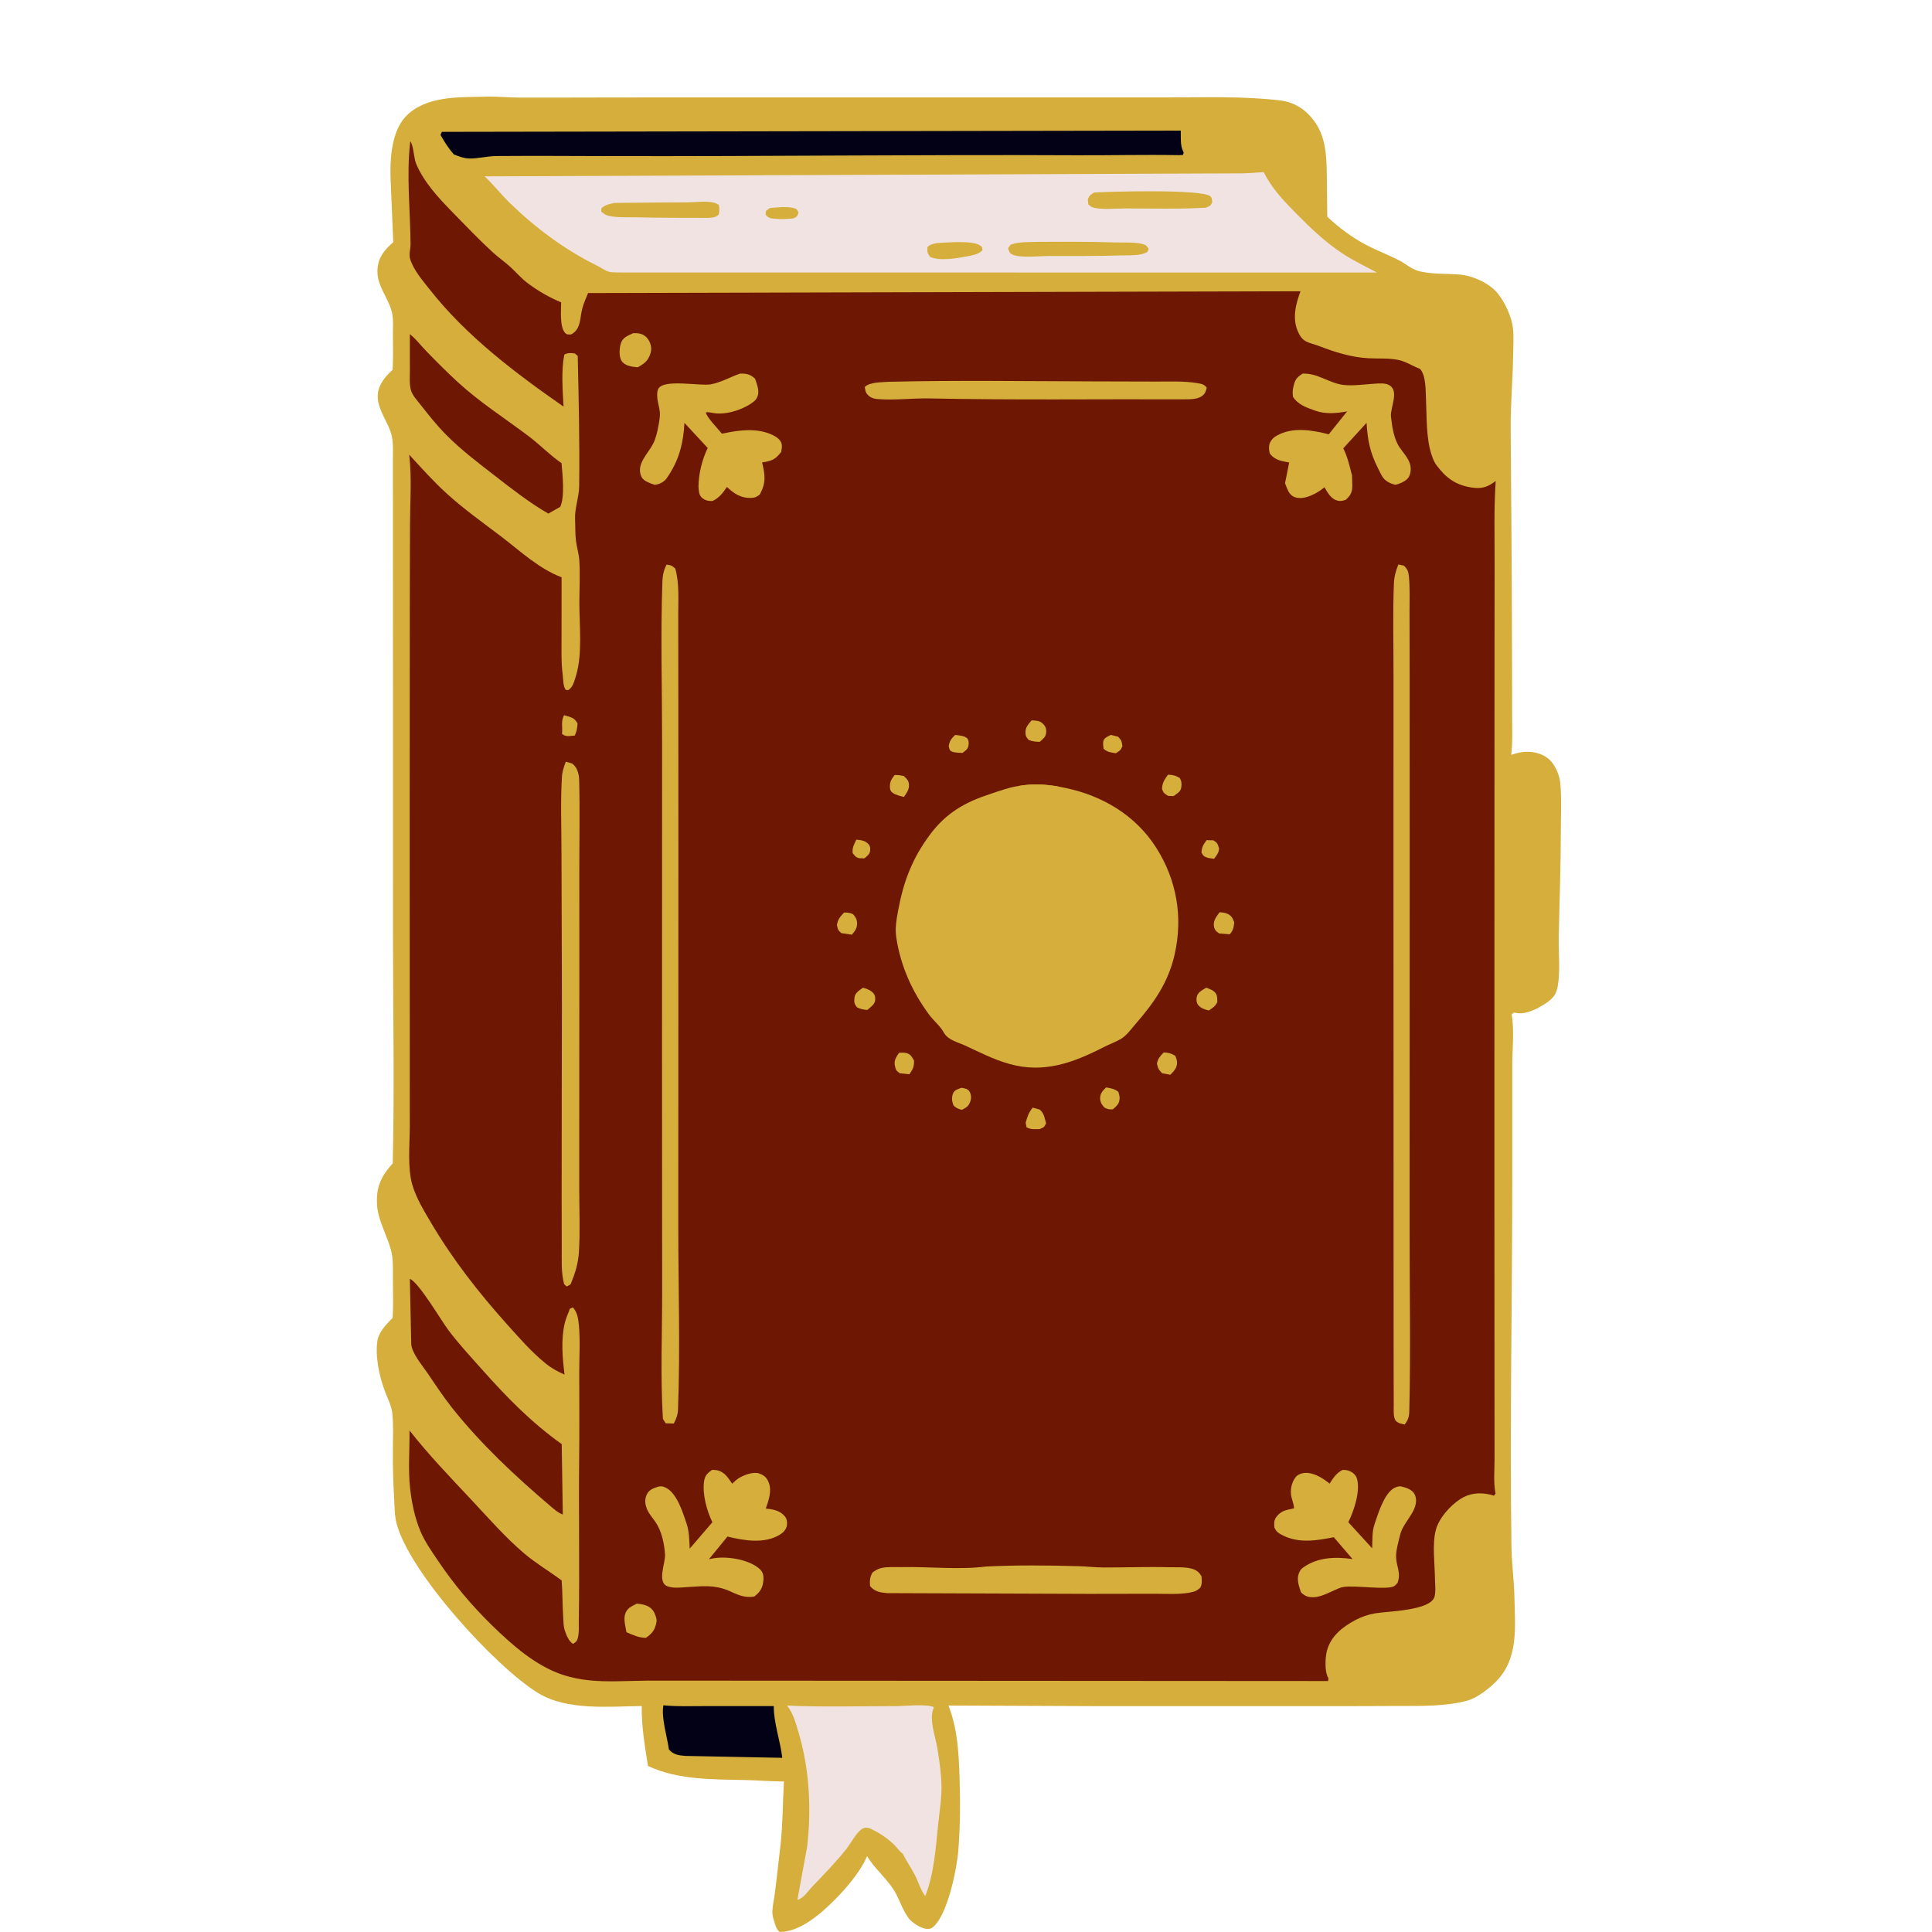 <svg width="200" height="200" viewBox="0 0 200 200" fill="none" xmlns="http://www.w3.org/2000/svg">
<path d="M41.308 29.672V14.798L42.644 13.016L58.82 29.192H149.502L154.78 30.871L155.5 35.429V164.015V170.732L150.941 175.53H80.411L58.82 175.051L49.944 169.293L41.308 156.578V121.313V29.672Z" fill="#6E1702"/>
<path d="M136.308 29.431L149.982 29.191H151.901L154.78 31.83L155.5 35.669V45.744L154.78 48.623L151.901 49.583L149.742 47.184L148.783 40.947L147.343 36.868L141.586 36.148L136.308 34.949L135.108 32.79L136.308 29.431Z" fill="#D5AE3B"/>
<path d="M142.546 168.573L148.303 167.374L149.263 165.695L149.983 157.778L152.382 155.379L155.02 156.339L155.98 169.293L154.301 173.611L149.263 175.291L138.947 174.811L138.228 171.212L139.667 169.293L142.546 168.573Z" fill="#D5AE3B"/>
<path d="M66.978 178.41L68.177 175.291H80.412L81.851 179.609V183.208H71.775L68.177 181.768L66.978 178.41Z" fill="#030115"/>
<path d="M43.707 13.359L45.626 11.92H122.874V14.079L123.833 16.958H58.341L46.826 17.677L43.707 13.359Z" fill="#030115"/>
<path d="M52.824 17.677H47.546L59.541 28.952H145.425L137.508 23.914L133.43 16.957H68.897L52.824 17.677Z" fill="#F2E3E3"/>
<path d="M80.652 178.409V174.811L97.445 175.29L98.404 187.045L96.725 195.202L95.286 198.081L90.008 190.404L85.69 195.682L81.612 198.081L81.852 181.768L80.652 178.409Z" fill="#F2E3E3"/>
<path d="M103.442 82.689L107.041 81.97L112.319 82.929L117.596 86.768L120.955 92.045V98.283L118.076 104.52L113.038 108.359L107.041 110.038L100.084 107.399L95.766 103.321L93.606 97.803L94.326 92.525L96.485 87.247L100.084 83.889L103.442 82.689Z" fill="#F2E3E3"/>
<path d="M103.442 82.688L107.041 81.969L112.319 82.928L117.596 86.767L120.955 92.044V98.282L118.076 104.519L113.038 108.358L107.041 110.037L100.084 107.398L95.766 103.32L93.606 97.802L94.326 92.524L96.485 87.246L100.084 83.888L103.442 82.688Z" fill="#D5AE3B"/>
<path d="M123.353 12.16L125.032 10.48L133.669 11.68L136.068 14.079L136.788 22.955L133.669 20.316L130.55 16.718H124.073L123.113 14.799L123.353 12.16Z" fill="#D5AE3B"/>
<path d="M50.162 10.01L50.582 10.001C51.605 9.989 52.635 10.096 53.661 10.1C57.203 10.114 60.746 10.088 64.289 10.088C76.949 10.091 89.609 10.087 102.269 10.085C108.373 10.085 114.477 10.08 120.58 10.086C124.52 10.09 128.62 9.931 132.533 10.396C133.625 10.526 134.65 11.025 135.427 11.807C137.262 13.654 137.321 15.858 137.354 18.289C137.373 19.671 137.387 21.052 137.399 22.434C138.572 23.541 139.928 24.554 141.352 25.313C142.485 25.917 143.694 26.365 144.836 26.951C145.479 27.281 146.089 27.834 146.784 28.034C148.144 28.424 149.781 28.3 151.184 28.433C152.507 28.559 154.232 29.343 155.071 30.406C155.808 31.34 156.493 32.8 156.624 34.002C156.722 34.897 156.65 35.861 156.637 36.765C156.603 39.304 156.366 41.838 156.385 44.375C156.442 52.133 156.511 59.888 156.523 67.647C156.526 69.822 156.534 71.998 156.536 74.173C156.537 75.488 156.604 76.836 156.437 78.141C157.165 77.904 157.78 77.765 158.551 77.85C159.371 77.94 160.182 78.29 160.692 78.96C161.087 79.479 161.428 80.292 161.501 80.937C161.676 82.465 161.583 84.103 161.58 85.644C161.574 89.401 161.447 93.161 161.36 96.917C161.322 98.571 161.54 100.493 161.257 102.1C161.106 102.956 160.746 103.372 160.048 103.84C159.17 104.428 157.95 105.084 156.868 104.847L156.737 104.815L156.483 105.017C156.779 106.624 156.551 108.573 156.55 110.224C156.549 114.079 156.549 117.933 156.551 121.788C156.553 134.552 156.278 147.357 156.465 160.117C156.491 161.88 156.742 163.647 156.776 165.424C156.834 168.49 157.208 171.695 154.88 174.062C154.181 174.772 152.918 175.766 151.945 176.034C149.603 176.679 146.972 176.59 144.567 176.603C141.937 176.617 139.307 176.619 136.676 176.62C129.117 176.624 121.558 176.623 113.999 176.621L98.184 176.555C99.135 178.979 99.251 181.503 99.334 184.069C99.415 186.563 99.403 189.033 99.208 191.524C99.059 193.438 98.093 198.299 96.556 199.511C96.312 199.704 96.053 199.71 95.75 199.651C95.269 199.558 94.472 199.05 94.167 198.698C93.462 197.884 93.11 196.55 92.508 195.619C91.698 194.366 90.51 193.397 89.758 192.154C89.094 193.711 87.692 195.371 86.496 196.581C85.056 198.037 82.885 199.986 80.721 200C80.35 199.732 80.249 199.232 80.118 198.814C80.022 198.506 79.941 198.201 79.954 197.874C79.979 197.22 80.147 196.559 80.225 195.906C80.42 194.267 80.618 192.625 80.799 190.984C81.036 188.82 81.029 186.592 81.151 184.416C79.81 184.415 78.449 184.296 77.104 184.267C73.765 184.194 70.154 184.261 67.08 182.813C66.754 180.743 66.397 178.709 66.435 176.606C63.02 176.649 58.697 177.104 55.693 175.255C51.225 172.505 42.354 162.754 41.046 157.686C40.836 156.87 40.858 156.019 40.807 155.182C40.704 153.502 40.66 151.844 40.668 150.162C40.674 148.863 40.748 147.512 40.601 146.221C40.523 145.532 40.123 144.755 39.875 144.102C39.272 142.514 38.804 140.407 39.082 138.707C39.098 138.61 39.126 138.522 39.16 138.431L39.217 138.296C39.527 137.537 40.089 137.007 40.645 136.423C40.728 135.121 40.676 133.781 40.672 132.475C40.669 131.48 40.73 130.386 40.477 129.418C40.085 127.923 39.136 126.325 39.035 124.8C38.908 122.901 39.419 121.825 40.655 120.427C40.845 112.56 40.681 104.652 40.681 96.782C40.681 81.955 40.687 67.129 40.675 52.302C40.674 50.82 40.673 49.337 40.67 47.854C40.668 46.992 40.735 45.997 40.558 45.154C40.263 43.744 38.973 42.331 39.11 40.809C39.206 39.75 39.904 38.969 40.644 38.279C40.712 37.072 40.681 35.84 40.675 34.632C40.672 33.945 40.735 33.118 40.597 32.446C40.273 30.863 38.947 29.602 39.078 27.849C39.172 26.581 39.814 25.875 40.708 25.063L40.438 18.635C40.346 16.598 40.506 13.642 41.991 12.072C44.03 9.918 47.446 10.073 50.162 10.01ZM42.472 14.625C42.054 18.132 42.474 21.738 42.5 25.262C42.503 25.783 42.302 26.325 42.465 26.836C42.836 27.998 43.751 29.037 44.496 29.983C48.294 34.807 53.336 38.613 58.34 42.092C58.248 40.511 58.082 38.238 58.427 36.698C58.829 36.504 59.083 36.538 59.519 36.594L59.807 36.851C59.91 41.352 60.014 45.842 59.955 50.346C59.939 51.513 59.479 52.598 59.532 53.74C59.566 54.482 59.533 55.234 59.622 55.972C59.703 56.647 59.921 57.297 59.967 57.978C60.068 59.443 59.975 60.96 59.975 62.431C59.975 64.743 60.301 67.657 59.651 69.861C59.528 70.276 59.388 70.841 59.117 71.182C59.037 71.282 58.948 71.346 58.848 71.429H58.58C58.271 71.03 58.32 70.36 58.254 69.871C58.078 68.574 58.134 67.224 58.13 65.914C58.124 63.861 58.129 61.809 58.134 59.757C55.843 58.911 53.855 57.048 51.938 55.583C50.011 54.11 48.053 52.737 46.253 51.098C44.875 49.842 43.615 48.439 42.357 47.065L42.38 47.261C42.632 49.531 42.455 51.931 42.444 54.219C42.425 58.365 42.422 62.511 42.417 66.658C42.4 80.426 42.414 94.195 42.417 107.963C42.418 110.87 42.418 113.778 42.419 116.685C42.42 118.553 42.166 120.875 42.687 122.662C43.09 124.048 43.933 125.416 44.667 126.655C46.904 130.432 49.566 133.836 52.495 137.1C53.779 138.53 54.99 139.932 56.488 141.149C57.102 141.648 57.723 141.978 58.441 142.297C58.225 140.54 58.061 138.736 58.458 136.987C58.574 136.473 58.82 135.975 58.993 135.478L59.3 135.344C59.775 135.836 59.868 136.565 59.929 137.221C60.075 138.819 59.961 140.514 59.963 142.12C59.966 145.079 59.988 148.035 59.955 150.994C59.892 156.613 60.013 162.233 59.915 167.854C59.906 168.381 60.006 169.562 59.612 169.964C59.512 170.065 59.435 170.101 59.318 170.169C58.886 169.935 58.587 169.18 58.444 168.709C58.318 168.293 58.332 167.76 58.301 167.325C58.215 166.087 58.239 164.84 58.144 163.606C56.884 162.667 55.512 161.863 54.311 160.849C52.346 159.192 50.608 157.193 48.853 155.32C46.656 152.975 44.374 150.612 42.391 148.078C42.416 150.009 42.235 152.156 42.453 154.063C42.626 155.585 42.932 157.106 43.527 158.52C43.981 159.6 44.697 160.609 45.35 161.578C46.987 164.01 48.826 166.199 50.925 168.248C53.015 170.287 55.45 172.451 58.264 173.378C60.089 173.98 61.891 174.069 63.792 174.046L67.078 173.976L137.482 174.02C137.505 173.865 137.557 173.781 137.475 173.645C137.12 173.053 137.183 171.577 137.359 170.903C137.76 169.367 138.989 168.41 140.326 167.701C140.952 167.37 141.633 167.138 142.331 167.015C143.662 166.78 148.133 166.759 148.51 165.258C148.649 164.704 148.551 163.941 148.545 163.368C148.527 161.879 148.249 159.806 148.638 158.378C148.974 157.141 150.095 155.892 151.152 155.192C152.084 154.577 153.145 154.464 154.224 154.714L154.657 154.832L154.82 154.599L154.799 154.5C154.596 153.442 154.716 152.197 154.714 151.117C154.711 148.958 154.71 146.8 154.71 144.641C154.708 136.548 154.696 128.456 154.699 120.363C154.705 104.904 154.707 89.445 154.709 73.987C154.711 68.894 154.711 63.801 154.724 58.708C154.732 55.748 154.634 52.744 154.835 49.792C154.016 50.408 153.438 50.626 152.392 50.475C150.719 50.234 149.693 49.489 148.701 48.15C148.488 47.862 148.372 47.589 148.257 47.25L148.193 47.073C147.621 45.37 147.702 43.082 147.617 41.296C147.573 40.377 147.626 38.906 147.009 38.191C146.313 37.928 145.506 37.423 144.8 37.268C143.812 37.053 142.655 37.142 141.641 37.084C139.835 36.983 138.19 36.448 136.515 35.81C135.466 35.411 134.89 35.512 134.37 34.342C133.757 32.966 134.126 31.503 134.626 30.152L60.876 30.338C60.669 30.839 60.437 31.363 60.291 31.886C60.008 32.903 60.178 34.076 59.117 34.622C58.857 34.613 58.694 34.673 58.506 34.47C57.917 33.837 58.092 32.134 58.089 31.301C56.825 30.766 55.71 30.127 54.614 29.304C53.967 28.817 53.467 28.221 52.877 27.676C52.272 27.118 51.586 26.646 50.977 26.087C49.556 24.786 48.22 23.375 46.873 21.999C45.44 20.535 43.846 18.835 43.064 16.911C42.842 16.364 42.793 14.978 42.472 14.625ZM128.814 17.943L50.167 18.256C51.114 19.154 51.91 20.176 52.844 21.079C55.457 23.606 58.494 25.869 61.748 27.468C62.145 27.663 62.602 28.003 63.008 28.121C63.379 28.228 63.872 28.194 64.26 28.204L64.363 28.206L142.538 28.215C141.332 27.562 140.105 26.989 138.956 26.23C137.219 25.082 135.736 23.675 134.279 22.198C132.927 20.829 131.691 19.564 130.821 17.82L128.814 17.943ZM81.474 176.559C82.122 177.387 82.348 178.288 82.646 179.277C83.795 183.095 84.007 187.201 83.558 191.165L82.542 196.687C83.26 196.444 83.598 195.81 84.116 195.271C85.324 194.015 86.526 192.773 87.612 191.407C88.076 190.823 88.594 189.808 89.171 189.372C89.464 189.151 89.825 189.167 90.148 189.32C91.019 189.73 91.882 190.291 92.564 190.97C92.836 191.24 93.135 191.683 93.444 191.887C93.83 192.653 94.323 193.353 94.716 194.117C95.047 194.761 95.342 195.746 95.784 196.286C96.706 193.937 96.872 191.236 97.131 188.75C97.27 187.417 97.496 186.1 97.46 184.754C97.426 183.483 97.231 182.152 97.019 180.9C96.801 179.624 96.142 177.985 96.672 176.736C96.045 176.362 93.598 176.616 92.771 176.616C89.017 176.618 85.224 176.732 81.474 176.559ZM45.741 13.649L45.602 13.972C46.023 14.711 46.424 15.346 46.984 15.985C47.485 16.184 47.986 16.384 48.531 16.406C49.445 16.442 50.432 16.16 51.387 16.153C55.305 16.122 59.225 16.151 63.144 16.16C79.206 16.198 95.266 15.993 111.328 16.073C114.889 16.091 118.457 15.996 122.017 16.063L122.453 16.041L122.539 15.784L122.484 15.683C122.156 15.013 122.255 14.246 122.233 13.52L45.741 13.649ZM147.042 30.14C144.947 30.153 142.853 30.168 140.758 30.181C139.907 30.186 138.713 30.061 137.902 30.259C137.514 30.353 137.12 30.556 136.839 30.843C136.225 31.47 136.28 32.825 136.236 33.648C138.697 35.497 141.893 35.532 144.837 35.461C145.297 35.024 145.729 34.483 146.411 34.497C146.853 34.507 147.441 34.764 147.743 35.084C148.131 35.497 148.298 36.255 148.533 36.771C149.178 38.185 149.642 40.299 149.675 41.862C149.817 43.654 150.085 45.791 150.811 47.422L150.85 47.51C151.377 47.815 151.876 48.111 152.459 48.297C153.308 47.933 154.2 47.617 154.6 46.709C155 45.801 154.866 44.183 154.88 43.181C154.922 40.366 155.106 37.309 154.822 34.513C154.762 33.929 154.661 33.307 154.419 32.767C153.934 31.683 153.152 30.943 152.045 30.513C150.551 29.932 148.625 30.131 147.042 30.14ZM151.824 156.758C150.282 158.282 150.807 160.86 150.69 162.847C150.651 163.515 150.439 164.151 150.362 164.813C150.231 165.946 150.323 167.004 149.36 167.804C148.599 168.436 147.73 168.812 146.764 169.007C144.582 169.446 139.023 168.862 138.975 172.085C138.967 172.582 139.22 173.246 139.56 173.616C140.041 174.14 141.686 174.022 142.384 174.028C144.585 174.033 146.76 173.981 148.956 173.825C149.805 173.764 150.72 173.784 151.542 173.551C152.237 173.354 152.882 173.019 153.401 172.51C155.088 170.855 154.945 168.211 154.927 166.028C154.918 164.8 154.758 163.589 154.741 162.373C154.721 161.001 154.905 159.428 154.707 158.083C154.67 157.828 154.554 157.555 154.364 157.376C153.674 156.728 152.705 156.712 151.824 156.758ZM42.427 132.383L42.571 139.105C42.608 140.048 43.702 141.333 44.225 142.1C45.052 143.308 45.861 144.556 46.772 145.704C49.779 149.493 53.295 152.774 56.97 155.903C57.34 156.219 57.792 156.627 58.261 156.78L58.149 149.495C54.994 147.248 52.45 144.635 49.888 141.756C48.696 140.416 47.478 139.111 46.402 137.674C45.657 136.679 43.361 132.754 42.427 132.383ZM42.426 34.59C42.424 35.838 42.423 37.085 42.429 38.333C42.432 38.989 42.362 39.774 42.545 40.407C42.698 40.938 43.186 41.452 43.524 41.884C44.386 42.985 45.227 44.044 46.215 45.038C47.766 46.6 49.496 47.905 51.23 49.25C53.003 50.624 54.816 52.05 56.763 53.166L57.996 52.469C58.489 51.423 58.229 49.115 58.13 47.946C56.917 47.109 55.921 46.061 54.756 45.178C52.267 43.295 49.714 41.687 47.396 39.562C46.257 38.517 45.163 37.416 44.089 36.305C43.54 35.738 43.049 35.072 42.426 34.59ZM68.675 176.53C68.435 177.835 69.063 179.754 69.244 181.101C69.707 181.643 70.26 181.718 70.949 181.771L80.979 181.97C80.782 180.215 80.083 178.348 80.101 176.616C77.716 176.617 75.33 176.617 72.944 176.614C71.531 176.612 70.082 176.679 68.675 176.53ZM130.923 12.288L124.502 12.474C124.005 13.381 123.723 13.963 123.929 15.025C124.365 15.62 125.175 15.905 125.887 16.012C126.811 16.149 127.954 16.125 128.887 16.067C129.58 16.024 130.146 15.863 130.831 16.081C131.43 16.272 131.883 16.684 132.356 17.081C133.553 18.123 134.578 19.589 135.643 20.779C135.602 18.409 135.92 14.796 134.002 13.031C133.204 12.297 131.958 12.212 130.923 12.288Z" fill="#D5AE3B"/>
<path d="M79.696 21.54C80.449 21.465 81.451 21.351 82.179 21.543C82.523 21.634 82.519 21.726 82.664 22.023C82.499 22.468 82.497 22.432 82.097 22.622C81.52 22.664 80.936 22.714 80.36 22.655C79.844 22.603 79.596 22.644 79.252 22.224L79.3 21.822L79.696 21.54Z" fill="#D5AE3B"/>
<path d="M96.986 25.16C97.998 25.109 100.715 24.857 101.487 25.426C101.72 25.598 101.666 25.652 101.705 25.915C101.217 26.367 100.784 26.383 100.143 26.535C99.097 26.728 97.274 27.055 96.286 26.594C95.979 26.165 95.993 26.112 96.003 25.58C96.344 25.272 96.546 25.264 96.986 25.16Z" fill="#D5AE3B"/>
<path d="M63.596 21.007C66.087 20.976 68.578 20.959 71.07 20.949C71.896 20.946 73.093 20.788 73.877 20.971C74.081 21.019 74.246 21.103 74.414 21.224C74.484 21.606 74.487 21.845 74.395 22.225C73.986 22.555 73.819 22.513 73.306 22.554C70.871 22.55 68.432 22.556 65.997 22.497C65.053 22.474 63.914 22.556 63.007 22.34C62.692 22.265 62.468 22.108 62.235 21.891L62.264 21.554C62.68 21.194 63.076 21.118 63.596 21.007Z" fill="#D5AE3B"/>
<path d="M107.432 25.039C110.125 25.016 112.812 25.014 115.504 25.098C116.363 25.124 117.476 25.045 118.293 25.265C118.634 25.357 118.751 25.48 118.91 25.78L118.78 26.068C118.098 26.52 116.844 26.407 116.03 26.441C113.498 26.523 110.962 26.493 108.429 26.503C107.477 26.508 105.665 26.732 104.801 26.349C104.479 26.206 104.47 26.014 104.354 25.713L104.606 25.341C105.452 25.005 106.528 25.074 107.432 25.039Z" fill="#D5AE3B"/>
<path d="M113.266 19.93C115.009 19.823 124.39 19.57 125.278 20.311C125.497 20.493 125.456 20.683 125.489 20.951C125.29 21.355 125.22 21.331 124.821 21.501C122.051 21.657 119.227 21.584 116.453 21.578C115.582 21.576 113.846 21.749 113.059 21.443C112.935 21.395 112.77 21.239 112.656 21.159L112.612 20.615C112.808 20.19 112.884 20.168 113.266 19.93Z" fill="#D5AE3B"/>
<path d="M124.908 86.971L125.606 86.99C126.053 87.269 126.033 87.33 126.198 87.841C126.15 88.311 125.962 88.536 125.675 88.902L125.069 88.812C124.671 88.695 124.55 88.605 124.374 88.243C124.435 87.626 124.56 87.461 124.908 86.971Z" fill="#D5AE3B"/>
<path d="M88.644 86.922C88.972 86.949 89.377 86.986 89.651 87.175C89.907 87.351 90.068 87.514 90.082 87.842C90.107 88.395 89.867 88.511 89.489 88.855L88.974 88.844C88.599 88.779 88.487 88.591 88.267 88.318C88.213 87.718 88.398 87.463 88.644 86.922Z" fill="#D5AE3B"/>
<path d="M58.395 74.039L58.887 74.179C59.343 74.319 59.567 74.479 59.788 74.904C59.752 75.367 59.702 75.724 59.499 76.145C58.976 76.175 58.584 76.325 58.178 75.969C58.267 75.295 58.035 74.653 58.395 74.039Z" fill="#D5AE3B"/>
<path d="M114.992 76.078L115.743 76.263C116.102 76.644 116.109 76.719 116.195 77.241C116.005 77.707 115.911 77.719 115.5 77.977C114.952 77.88 114.67 77.877 114.236 77.51C114.214 77.247 114.15 76.893 114.244 76.644C114.358 76.341 114.725 76.226 114.992 76.078Z" fill="#D5AE3B"/>
<path d="M98.875 76.082C99.233 76.12 99.801 76.161 100.08 76.394C100.258 76.543 100.284 76.746 100.276 76.973C100.257 77.525 100.042 77.613 99.641 77.944C99.318 77.919 98.801 77.935 98.513 77.789C98.267 77.665 98.278 77.484 98.211 77.241C98.302 76.694 98.482 76.465 98.875 76.082Z" fill="#D5AE3B"/>
<path d="M99.535 112.607C99.812 112.659 100.125 112.69 100.312 112.927C100.526 113.199 100.575 113.613 100.473 113.941C100.295 114.51 100.059 114.643 99.57 114.889C99.183 114.79 98.986 114.715 98.701 114.43C98.55 114.022 98.489 113.624 98.655 113.203C98.81 112.81 99.18 112.749 99.535 112.607Z" fill="#D5AE3B"/>
<path d="M92.611 80.229C92.942 80.216 93.225 80.261 93.548 80.326C93.75 80.513 94.007 80.73 94.066 81.011C94.199 81.648 93.902 82.007 93.578 82.496C93.191 82.408 92.748 82.302 92.417 82.078C92.224 81.948 92.139 81.78 92.126 81.546C92.092 80.926 92.265 80.701 92.611 80.229Z" fill="#D5AE3B"/>
<path d="M120.91 80.197C121.4 80.216 121.695 80.278 122.117 80.532C122.327 80.858 122.34 81.142 122.282 81.535C122.218 81.973 121.807 82.17 121.483 82.412L120.909 82.386C120.519 82.13 120.458 82.127 120.291 81.67C120.317 81.025 120.55 80.699 120.91 80.197Z" fill="#D5AE3B"/>
<path d="M106.907 114.662L107.624 114.862C108.08 115.215 108.146 115.755 108.287 116.289C108.082 116.712 108.06 116.702 107.622 116.886C107.1 116.888 106.734 116.956 106.264 116.692L106.175 116.222C106.349 115.603 106.489 115.167 106.907 114.662Z" fill="#D5AE3B"/>
<path d="M114.508 112.57C115.005 112.658 115.362 112.708 115.773 113.028C115.831 113.228 115.909 113.465 115.904 113.674C115.89 114.273 115.608 114.467 115.203 114.837C114.808 114.862 114.664 114.831 114.316 114.644C114.036 114.322 113.862 114.05 113.888 113.607C113.915 113.145 114.193 112.874 114.508 112.57Z" fill="#D5AE3B"/>
<path d="M93.076 108.98C93.308 108.975 93.578 108.956 93.803 109.009C94.273 109.118 94.392 109.402 94.613 109.781C94.659 110.419 94.478 110.707 94.139 111.21L93.132 111.101C92.777 110.824 92.731 110.775 92.636 110.307C92.525 109.763 92.779 109.412 93.076 108.98Z" fill="#D5AE3B"/>
<path d="M120.466 108.949C120.954 108.969 121.242 109.043 121.664 109.293C121.747 109.492 121.828 109.697 121.844 109.915C121.888 110.519 121.539 110.863 121.155 111.258L120.306 111.103C119.935 110.722 119.89 110.634 119.765 110.116C119.853 109.572 120.106 109.335 120.466 108.949Z" fill="#D5AE3B"/>
<path d="M89.331 102.25C89.634 102.329 90.018 102.46 90.257 102.663C90.552 102.912 90.631 103.148 90.598 103.541C90.562 103.978 90.091 104.285 89.78 104.55C89.368 104.52 89.076 104.457 88.705 104.275C88.43 103.904 88.402 103.74 88.454 103.272C88.508 102.782 88.964 102.514 89.331 102.25Z" fill="#D5AE3B"/>
<path d="M87.374 94.466C87.738 94.46 87.966 94.485 88.302 94.631C88.555 94.921 88.705 95.144 88.722 95.541C88.745 96.073 88.515 96.372 88.182 96.759L87.094 96.598C86.741 96.286 86.741 96.223 86.636 95.757C86.731 95.166 86.987 94.888 87.374 94.466Z" fill="#D5AE3B"/>
<path d="M124.868 102.242C125.105 102.34 125.456 102.453 125.651 102.617C126.051 102.951 125.997 103.266 126.016 103.742C125.777 104.206 125.553 104.321 125.131 104.607C124.744 104.508 124.306 104.378 124.047 104.053C123.857 103.814 123.824 103.505 123.886 103.206C123.992 102.695 124.472 102.501 124.868 102.242Z" fill="#D5AE3B"/>
<path d="M126.256 94.432C126.517 94.452 126.785 94.477 127.029 94.581C127.482 94.773 127.614 95.067 127.77 95.49C127.715 96.014 127.657 96.311 127.308 96.716L126.21 96.632C125.89 96.402 125.739 96.297 125.668 95.893C125.565 95.312 125.935 94.866 126.256 94.432Z" fill="#D5AE3B"/>
<path d="M106.794 74.574C107.178 74.584 107.597 74.591 107.901 74.864C108.21 75.141 108.335 75.416 108.3 75.832C108.259 76.317 107.967 76.49 107.636 76.795C107.201 76.787 106.888 76.761 106.484 76.596C106.292 76.351 106.187 76.273 106.162 75.955C106.112 75.321 106.398 75.041 106.794 74.574Z" fill="#D5AE3B"/>
<path d="M65.538 34.493C65.757 34.485 65.962 34.482 66.179 34.525C66.64 34.617 66.96 34.866 67.187 35.279C67.401 35.669 67.474 36.126 67.347 36.553C67.109 37.351 66.696 37.644 66.011 38.023L65.39 37.946C64.985 37.866 64.529 37.692 64.315 37.308C64.054 36.838 64.112 35.943 64.309 35.442C64.529 34.884 65.041 34.747 65.538 34.493Z" fill="#D5AE3B"/>
<path d="M65.924 166.008L66.181 166.034C66.765 166.113 67.31 166.278 67.651 166.799C67.812 167.046 68.014 167.607 67.964 167.884C67.815 168.707 67.544 169.075 66.863 169.55C66.115 169.54 65.528 169.258 64.854 168.965C64.757 168.421 64.549 167.693 64.697 167.152C64.885 166.465 65.344 166.314 65.924 166.008Z" fill="#D5AE3B"/>
<path d="M91.97 39.524C99.065 39.35 106.199 39.467 113.297 39.481C115.439 39.485 117.581 39.49 119.723 39.498C121.093 39.503 122.549 39.433 123.904 39.655C124.354 39.729 124.648 39.763 124.918 40.137C124.859 40.381 124.809 40.615 124.637 40.809C124.117 41.395 123.215 41.322 122.503 41.339C113.754 41.303 104.998 41.429 96.247 41.245C94.474 41.208 92.681 41.448 90.91 41.317C90.574 41.293 90.25 41.23 89.98 41.01C89.615 40.714 89.591 40.502 89.519 40.07C89.996 39.537 91.303 39.583 91.97 39.524Z" fill="#D5AE3B"/>
<path d="M102.067 162.167C105.23 162.005 108.486 162.042 111.651 162.131C112.526 162.155 113.39 162.263 114.269 162.265C116.509 162.27 118.732 162.181 120.975 162.239C121.74 162.258 122.66 162.189 123.392 162.395C123.86 162.527 124.152 162.766 124.381 163.187C124.408 163.627 124.467 163.982 124.235 164.377C124.016 164.564 123.801 164.716 123.518 164.788C122.268 165.106 120.762 164.98 119.471 164.985C117.219 164.994 114.967 164.995 112.714 164.996L91.845 164.921C91.107 164.857 90.563 164.773 90.068 164.193C90.026 163.629 90.036 163.294 90.322 162.784C90.603 162.571 90.881 162.409 91.226 162.323C91.841 162.169 92.706 162.241 93.35 162.227C96.207 162.165 99.246 162.525 102.067 162.167Z" fill="#D5AE3B"/>
<path d="M58.569 78.85C58.801 78.899 59.025 78.979 59.251 79.051C59.491 79.259 59.649 79.454 59.766 79.754C59.898 80.091 59.947 80.416 59.956 80.775C60.038 83.94 59.967 87.125 59.97 90.29C59.98 96.969 59.974 103.646 59.967 110.324C59.962 114.565 59.965 118.804 59.963 123.045C59.962 125.224 60.065 127.46 59.928 129.633C59.853 130.811 59.53 131.834 59.084 132.916C58.945 133.053 58.829 133.106 58.647 133.177L58.395 132.927C58.078 131.705 58.155 130.438 58.151 129.185C58.146 127.436 58.143 125.687 58.141 123.938C58.134 117.446 58.164 110.955 58.169 104.463C58.172 99.049 58.126 93.635 58.124 88.221C58.124 85.64 58.015 83.004 58.17 80.43C58.203 79.872 58.377 79.368 58.569 78.85Z" fill="#D5AE3B"/>
<path d="M73.698 152.167C73.867 152.165 74.045 152.163 74.212 152.196C75.012 152.358 75.361 152.971 75.794 153.589C76.028 153.365 76.269 153.138 76.551 152.975C77.067 152.677 77.988 152.333 78.573 152.531C79.084 152.705 79.372 152.949 79.575 153.46C79.923 154.34 79.565 155.324 79.277 156.167C80.019 156.233 80.764 156.372 81.26 156.986C81.453 157.226 81.507 157.591 81.461 157.897C81.4 158.305 81.126 158.614 80.788 158.831C79.182 159.859 77.033 159.485 75.307 159.063L73.389 161.407L73.848 161.317C75.262 161.074 77.51 161.416 78.632 162.415C78.968 162.714 79.062 163.083 79.031 163.524C78.972 164.355 78.714 164.789 78.086 165.268C77.019 165.46 76.263 165.033 75.309 164.613C73.867 164.055 72.678 164.198 71.161 164.294C70.513 164.334 69.715 164.445 69.092 164.21C67.987 163.795 68.9 161.771 68.844 160.931C68.769 159.777 68.493 158.467 67.827 157.513C67.549 157.115 67.179 156.706 66.991 156.257C66.778 155.744 66.71 155.24 66.95 154.724C67.174 154.239 67.56 154.098 68.032 153.934C68.38 153.813 68.658 153.856 68.988 154.037C70.101 154.649 70.691 156.585 71.073 157.718C71.353 158.551 71.351 159.44 71.399 160.314L73.745 157.584C73.161 156.365 72.692 154.681 72.889 153.326C72.972 152.75 73.244 152.5 73.698 152.167Z" fill="#D5AE3B"/>
<path d="M76.599 38.678L76.703 38.675C77.329 38.663 77.716 38.78 78.172 39.216C78.325 39.676 78.58 40.33 78.481 40.81C78.381 41.294 78.153 41.499 77.768 41.762C76.708 42.485 74.984 43.007 73.714 42.736C73.47 42.684 73.329 42.649 73.073 42.691C73.104 43.152 74.39 44.461 74.733 44.896C75.901 44.648 77.062 44.454 78.261 44.564C79.028 44.635 80.266 44.971 80.751 45.607C81.029 45.972 80.931 46.359 80.871 46.781C80.23 47.599 79.881 47.724 78.893 47.869C79.208 49.187 79.316 49.995 78.641 51.209C78.261 51.461 78.173 51.535 77.703 51.545C76.688 51.568 75.949 51.081 75.253 50.406C74.841 51.008 74.433 51.574 73.744 51.866C73.33 51.875 72.993 51.81 72.67 51.529C72.332 51.234 72.346 50.788 72.306 50.37C72.332 48.988 72.672 47.62 73.26 46.371L70.853 43.775C70.751 45.733 70.355 47.448 69.27 49.124L69.159 49.293L68.993 49.541C68.708 49.912 68.229 50.145 67.772 50.189C67.294 50.007 66.611 49.827 66.392 49.331C65.828 48.056 67.067 46.994 67.599 45.961C67.891 45.394 68.046 44.702 68.162 44.078C68.248 43.613 68.348 43.094 68.302 42.621C68.247 42.068 68.046 41.578 68.035 41.006C68.029 40.75 68.023 40.49 68.145 40.256C68.697 39.196 72.435 39.989 73.587 39.784C74.6 39.605 75.615 39.019 76.599 38.678Z" fill="#D5AE3B"/>
<path d="M138.962 152.172C139.257 152.164 139.504 152.176 139.773 152.309C140.096 152.467 140.374 152.725 140.474 153.079C140.839 154.381 140.158 156.4 139.578 157.578L142.046 160.281C142.082 159.471 142.021 158.565 142.287 157.793C142.659 156.712 143.228 154.792 144.2 154.116C144.417 153.965 144.811 153.813 145.071 153.879C145.573 154.007 146.179 154.184 146.437 154.684C146.55 154.905 146.604 155.158 146.59 155.406C146.52 156.672 145.254 157.618 144.946 158.866C144.778 159.548 144.521 160.425 144.522 161.121C144.526 162.148 145.061 162.751 144.677 163.859C144.576 163.957 144.443 164.125 144.327 164.195C143.598 164.635 140.199 164.072 139.042 164.29L138.854 164.326C137.983 164.624 136.944 165.295 136.048 165.342C135.471 165.374 135.088 165.244 134.681 164.843C134.519 164.368 134.325 163.832 134.359 163.323C134.383 162.975 134.552 162.528 134.838 162.316C136.363 161.188 138.226 161.141 140.015 161.394L138.07 159.13C136.344 159.476 134.521 159.782 132.862 158.973L132.717 158.899C132.316 158.698 132.138 158.562 131.931 158.157C131.894 157.768 131.862 157.415 132.095 157.078C132.404 156.631 132.839 156.381 133.361 156.274L133.783 156.182L133.958 156.144C133.952 155.988 133.941 155.847 133.893 155.697L133.686 154.963C133.538 154.265 133.681 153.503 134.119 152.923C134.306 152.676 134.658 152.525 134.958 152.487C135.92 152.364 136.934 153.005 137.638 153.583C138.035 152.984 138.309 152.522 138.962 152.172Z" fill="#D5AE3B"/>
<path d="M134.85 38.68C136.385 38.597 137.595 39.679 139.084 39.848C140.117 39.965 141.282 39.78 142.322 39.718C142.772 39.692 143.341 39.637 143.755 39.842C144.921 40.419 143.895 42.187 143.993 43.134C144.1 44.165 144.303 45.479 144.903 46.341C145.261 46.856 145.751 47.386 145.95 47.992C146.093 48.427 146.065 48.969 145.84 49.375C145.61 49.791 144.897 50.087 144.459 50.183C144.067 50.095 143.732 49.967 143.42 49.705C143.078 49.419 142.854 48.882 142.656 48.487C141.822 46.825 141.583 45.618 141.466 43.773L139.054 46.412C139.504 47.299 139.709 48.258 139.96 49.214L139.995 50.324C139.967 50.985 139.815 51.272 139.329 51.725C139.058 51.83 138.822 51.9 138.529 51.84C137.791 51.687 137.463 51.03 137.105 50.441C136.792 50.7 136.473 50.921 136.11 51.109C135.501 51.425 134.703 51.713 134.024 51.46C133.4 51.227 133.259 50.588 133.026 50.022L133.456 47.879C132.682 47.727 132.021 47.653 131.501 47.014C131.366 46.848 131.351 46.322 131.386 46.11C131.457 45.678 131.775 45.322 132.143 45.113C133.818 44.16 135.792 44.521 137.553 44.959L139.458 42.583C138.321 42.791 137.231 42.899 136.121 42.502L135.938 42.435C135.113 42.144 134.339 41.832 133.858 41.098C133.793 40.742 133.803 40.443 133.882 40.092C134.051 39.336 134.178 39.101 134.85 38.68Z" fill="#D5AE3B"/>
<path d="M144.761 58.432L145.33 58.555C145.691 58.905 145.797 59.154 145.848 59.663C145.97 60.872 145.909 62.143 145.914 63.359C145.922 65.484 145.923 67.608 145.925 69.732C145.929 76.585 145.929 83.438 145.929 90.29C145.929 102.575 145.929 114.859 145.921 127.143C145.917 133.437 146.04 139.763 145.891 146.053C145.877 146.653 145.774 146.994 145.404 147.468L144.929 147.353C144.681 147.262 144.494 147.152 144.392 146.898C144.231 146.5 144.281 145.88 144.279 145.449C144.274 144.495 144.273 143.541 144.271 142.588C144.265 138.953 144.265 135.319 144.264 131.685C144.257 116.796 144.251 101.907 144.252 87.019C144.252 81.298 144.253 75.577 144.257 69.856C144.259 66.726 144.174 63.566 144.294 60.438C144.321 59.716 144.486 59.098 144.761 58.432Z" fill="#D5AE3B"/>
<path d="M68.996 58.449C69.482 58.513 69.537 58.536 69.906 58.859C70.335 60.391 70.21 62.044 70.212 63.623C70.214 65.611 70.216 67.6 70.218 69.588C70.224 75.965 70.226 82.343 70.227 88.72C70.229 101.4 70.223 114.079 70.216 126.758C70.213 133.114 70.428 139.561 70.187 145.91C70.166 146.466 70.007 146.872 69.754 147.362L68.912 147.34L68.624 146.886C68.359 142.531 68.55 138.056 68.546 133.685C68.54 125.428 68.535 117.17 68.532 108.912C68.529 98.198 68.534 87.484 68.54 76.77C68.542 71.249 68.376 65.669 68.573 60.158C68.596 59.532 68.721 59.01 68.996 58.449Z" fill="#D5AE3B"/>
<path d="M105.478 81.358C106.888 81.116 108.088 81.182 109.498 81.407L110.372 81.584C114.17 82.397 117.553 84.412 119.67 87.723C121.807 91.065 122.475 94.903 121.603 98.78C120.947 101.699 119.476 103.79 117.543 106.013C117.082 106.542 116.628 107.203 116.012 107.563C115.463 107.882 114.842 108.101 114.274 108.392C111.088 110.017 108.064 111.151 104.476 110.134C102.776 109.652 101.497 108.965 99.909 108.234C99.156 107.888 98.132 107.669 97.71 106.898C97.32 106.185 96.646 105.672 96.164 105.014C94.421 102.631 93.272 100.086 92.797 97.154C92.631 96.124 92.795 95.221 92.982 94.217C93.54 91.224 94.447 88.84 96.288 86.38C97.97 84.133 99.9 83.046 102.526 82.185C103.506 81.864 104.451 81.507 105.478 81.358ZM105.727 82.731C104.565 82.953 103.311 83.174 102.227 83.662C101.281 84.087 100.406 84.753 99.576 85.371C98.814 85.937 98.086 86.467 97.541 87.257C94.884 91.109 94.081 94.763 94.958 99.316C95.543 102.356 98.208 105.239 100.734 106.838C103.04 108.297 105.979 109.235 108.73 108.845C109.612 108.676 110.586 108.54 111.424 108.219C113.727 107.335 116.409 105.335 117.772 103.273C119.496 100.665 120.654 97.103 119.989 93.948C119.605 92.129 118.731 90.415 117.833 88.801C117.458 88.126 117.074 87.334 116.547 86.769C115.613 85.767 114.322 84.876 113.164 84.147C111.017 82.793 108.198 82.552 105.727 82.731Z" fill="#D5AE3B"/>
<path d="M105.478 81.358C106.887 81.116 108.088 81.182 109.498 81.407L109.23 81.666C109.077 81.701 108.957 81.715 108.799 81.71C107.753 81.679 106.376 81.95 105.478 81.358Z" fill="#D5AE3B"/>
</svg>
